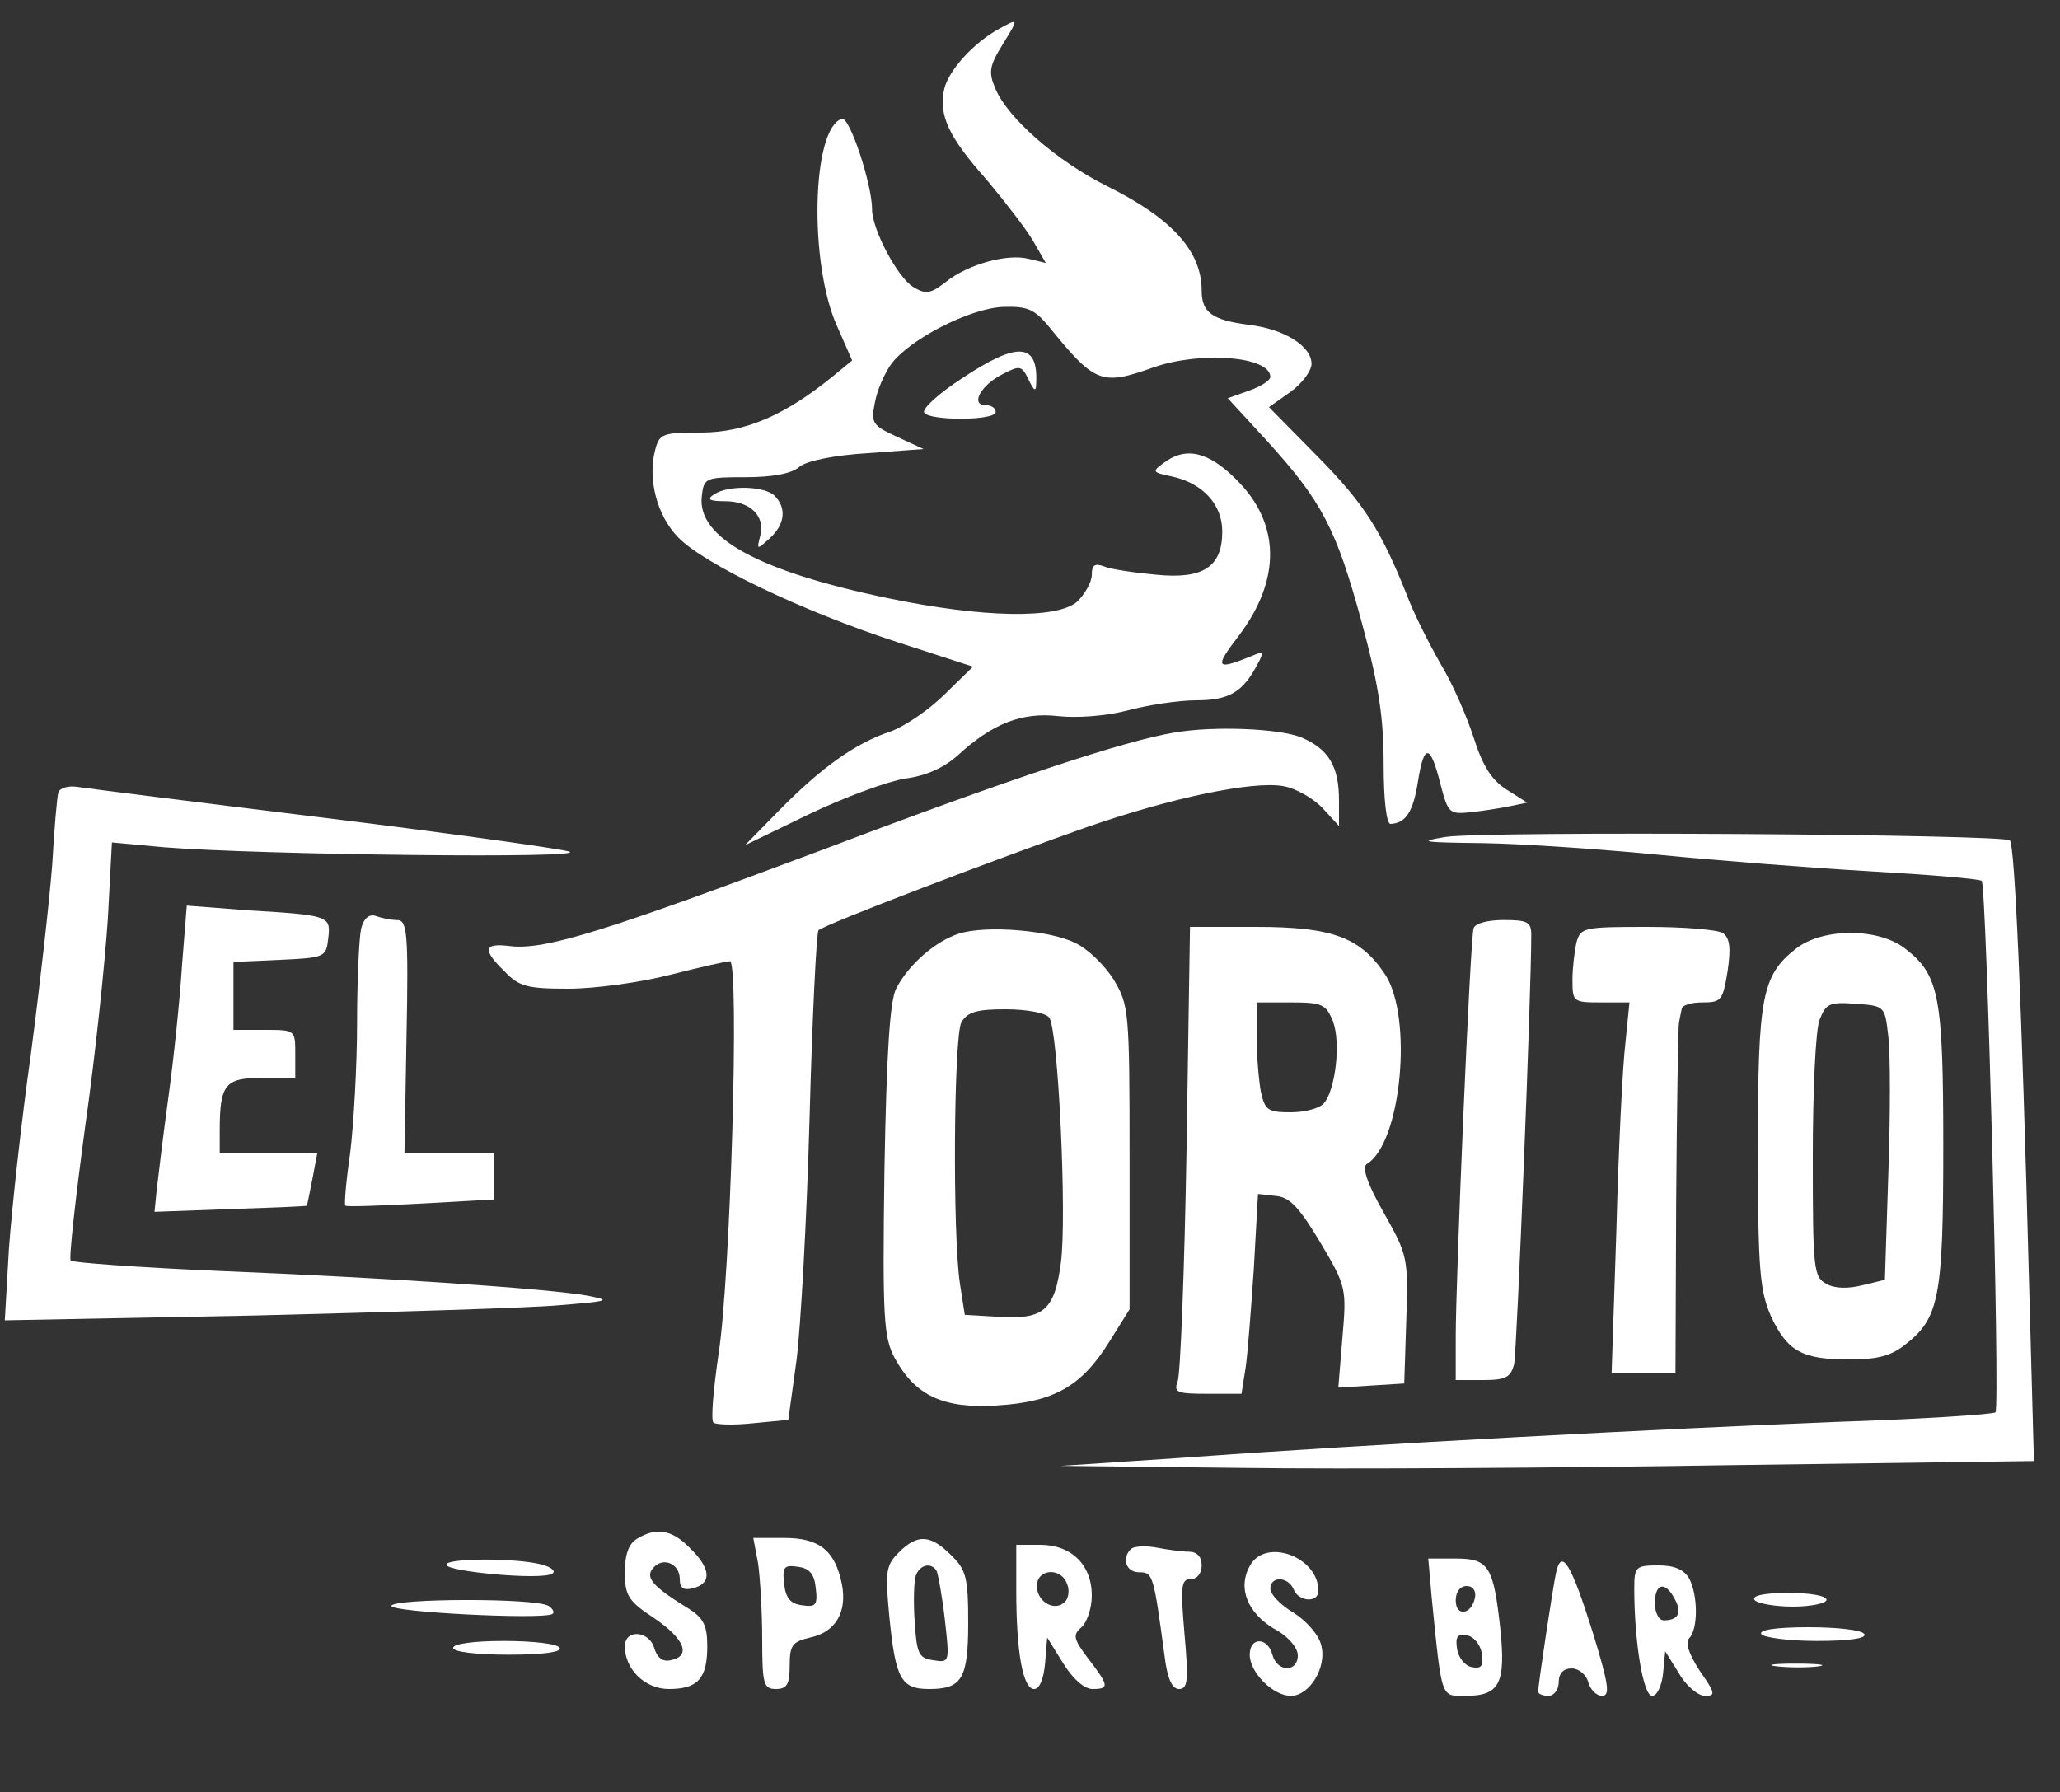 <?xml version="1.0" standalone="no"?>
<!DOCTYPE svg PUBLIC "-//W3C//DTD SVG 20010904//EN"
 "http://www.w3.org/TR/2001/REC-SVG-20010904/DTD/svg10.dtd">
<svg version="1.0" xmlns="http://www.w3.org/2000/svg"
 width="300pt" height="261pt" viewBox="0 0 300 261"
 preserveAspectRatio="xMidYMid meet">
<rect x="0" y="0" width="300" height="261" fill="#333333" stroke="none"/>
<g transform="translate(0,261) scale(0.1,-0.1)"
fill="#ffffff" stroke="none">
<path d="M1455 2568 c-37 -20 -74 -61 -80 -88 -8 -38 6 -69 62 -132 26 -31 57
-71 67 -88 l19 -33 -25 6 c-31 8 -89 -8 -121 -34 -22 -17 -29 -18 -47 -7 -23
14 -60 84 -60 113 0 37 -33 136 -44 132 -44 -14 -48 -211 -7 -302 l22 -50 -28
-23 c-70 -57 -128 -82 -192 -82 -57 0 -61 -2 -67 -26 -11 -42 3 -95 33 -126
37 -39 181 -108 319 -153 l111 -36 -41 -40 c-22 -22 -57 -46 -78 -54 -52 -17
-102 -53 -163 -115 l-50 -51 93 45 c52 25 115 48 140 52 31 4 57 16 77 34 50
46 93 63 146 57 27 -3 69 0 100 8 30 8 75 15 101 15 48 0 68 12 89 52 10 18 9
20 -7 13 -54 -22 -56 -18 -20 29 62 82 61 164 -4 228 -40 40 -73 48 -105 24
-18 -13 -17 -14 12 -20 45 -10 73 -41 73 -80 0 -52 -28 -70 -97 -63 -32 3 -66
8 -75 12 -14 5 -18 2 -18 -12 0 -11 -10 -28 -21 -39 -29 -26 -138 -24 -277 5
-187 39 -277 88 -270 148 3 27 5 28 64 28 38 0 67 5 78 15 11 9 51 17 100 20
l81 6 -39 18 c-35 16 -38 20 -32 49 3 18 14 43 24 57 27 36 114 81 163 83 35
1 45 -3 66 -28 68 -84 77 -87 153 -60 69 24 170 16 170 -14 0 -5 -14 -14 -31
-20 l-31 -11 57 -62 c80 -88 101 -128 138 -264 25 -92 32 -139 32 -207 0 -51
4 -87 10 -87 22 1 33 17 40 62 9 56 18 55 33 -5 11 -42 13 -43 44 -40 18 2 44
6 58 9 l24 5 -30 19 c-22 14 -35 35 -48 76 -10 31 -31 79 -48 107 -16 28 -39
73 -49 100 -38 95 -62 133 -131 203 l-70 71 31 22 c17 12 31 31 31 41 0 26
-40 51 -92 57 -53 7 -68 18 -68 50 0 57 -43 105 -138 152 -74 37 -144 99 -162
141 -11 25 -9 34 10 65 24 39 24 39 -5 23z"/>
<path d="M1401 2059 c-34 -22 -59 -45 -55 -50 7 -12 104 -12 104 1 0 6 -7 10
-15 10 -22 0 -7 29 25 45 25 13 28 13 38 -8 8 -17 11 -18 11 -5 3 59 -27 61
-108 7z"/>
<path d="M1040 1890 c-11 -7 -8 -10 16 -10 37 0 59 -22 51 -51 -5 -20 -5 -20
14 -3 22 20 25 44 7 62 -14 14 -67 16 -88 2z"/>
<path d="M1710 1543 c-72 -12 -236 -66 -505 -168 -322 -121 -411 -149 -462
-143 -39 5 -41 -5 -8 -37 21 -22 33 -25 93 -25 38 0 104 9 147 20 43 11 83 20
88 20 14 0 1 -465 -17 -575 -7 -49 -11 -93 -7 -97 3 -3 29 -4 57 -1 l52 5 12
87 c6 47 15 206 19 354 4 147 10 269 13 272 7 8 267 107 390 150 123 43 243
68 287 60 18 -3 44 -18 57 -32 l24 -26 0 37 c0 50 -15 75 -55 92 -32 13 -127
17 -185 7z"/>
<path d="M85 1456 c-2 -6 -6 -54 -9 -106 -4 -52 -18 -176 -31 -275 -14 -99
-28 -227 -32 -284 l-6 -104 364 7 c200 5 400 11 444 15 73 6 76 7 40 14 -56
10 -291 26 -538 36 -115 5 -211 12 -214 15 -3 2 7 91 21 195 15 105 29 241 33
302 l6 112 76 -7 c136 -11 629 -17 589 -6 -20 5 -185 28 -365 50 -180 22 -338
42 -351 44 -13 2 -25 -2 -27 -8z"/>
<path d="M2105 1391 c-42 -7 -33 -8 56 -9 58 -1 173 -9 255 -17 82 -8 220 -19
307 -24 87 -5 160 -11 163 -14 7 -7 27 -767 20 -774 -3 -3 -108 -10 -233 -14
-253 -10 -673 -32 -948 -52 l-180 -12 265 -3 c146 -2 465 0 708 4 l444 6 -7
257 c-11 421 -21 640 -28 647 -9 9 -763 14 -822 5z"/>
<path d="M265 1203 c-3 -48 -12 -135 -20 -193 -8 -58 -15 -118 -17 -135 l-3
-30 110 4 c61 2 111 4 112 5 0 0 4 18 8 39 l7 37 -71 0 -71 0 0 33 c0 68 8 77
61 77 l49 0 0 35 c0 35 0 35 -45 35 l-45 0 0 50 0 49 68 3 c65 3 67 4 70 31 4
33 2 34 -115 41 l-91 7 -7 -88z"/>
<path d="M526 1258 c-3 -13 -6 -75 -6 -138 0 -63 -5 -148 -10 -189 -6 -41 -9
-76 -7 -77 2 -2 51 0 110 3 l107 6 0 34 0 33 -66 0 -65 0 3 170 c3 153 1 170
-14 170 -9 0 -23 3 -31 6 -9 3 -17 -3 -21 -18z"/>
<path d="M2146 1258 c-5 -16 -26 -510 -26 -595 l0 -63 40 0 c33 0 40 4 45 23
4 18 25 540 25 625 0 19 -5 22 -40 22 -24 0 -42 -5 -44 -12z"/>
<path d="M1396 1250 c-34 -11 -73 -45 -91 -80 -9 -18 -14 -93 -17 -265 -3
-216 -1 -243 15 -273 30 -55 71 -74 149 -69 83 5 123 28 163 92 l30 48 0 221
c0 214 -1 222 -23 259 -13 21 -38 45 -55 53 -36 19 -131 27 -171 14z m132
-122 c13 -17 26 -290 17 -357 -9 -69 -25 -83 -89 -79 l-51 3 -7 45 c-11 73 -9
359 2 381 9 15 22 19 64 19 31 0 58 -5 64 -12z"/>
<path d="M1728 938 c-3 -178 -9 -331 -13 -340 -6 -16 -1 -18 43 -18 l50 0 6
38 c3 20 8 86 12 145 l6 108 27 -3 c20 -2 34 -18 64 -68 38 -64 38 -67 32
-138 l-6 -73 48 3 48 3 3 93 c3 90 2 94 -33 156 -25 44 -32 67 -24 71 50 31
67 214 26 276 -36 54 -77 69 -188 69 l-96 0 -5 -322z m213 185 c12 -31 4 -100
-13 -120 -6 -7 -27 -13 -48 -13 -34 0 -38 3 -44 31 -3 17 -6 53 -6 80 l0 49
50 0 c46 0 51 -3 61 -27z"/>
<path d="M2296 1238 c-3 -13 -6 -38 -6 -55 0 -32 1 -33 41 -33 l42 0 -6 -60
c-4 -33 -10 -154 -13 -270 l-7 -210 46 0 47 0 1 250 c1 138 3 255 4 260 1 6 3
15 4 20 0 6 14 10 30 10 28 0 30 3 37 46 5 34 3 48 -7 55 -8 5 -57 9 -110 9
-92 0 -97 -1 -103 -22z"/>
<path d="M2615 1228 c-49 -39 -55 -69 -55 -290 0 -178 3 -208 19 -245 24 -51
45 -63 114 -63 41 0 61 5 82 22 49 38 55 69 55 288 0 219 -6 250 -55 288 -39
31 -121 31 -160 0z m135 -128 c3 -25 3 -114 0 -199 l-5 -155 -33 -8 c-20 -5
-40 -5 -52 2 -19 10 -20 21 -20 185 0 95 4 186 10 200 9 23 14 26 52 23 43 -3
43 -3 48 -48z"/>
<path d="M928 369 c-12 -7 -18 -22 -18 -49 0 -34 5 -42 43 -67 44 -30 54 -55
24 -61 -12 -3 -20 4 -24 17 -7 26 -43 29 -43 3 0 -33 29 -62 64 -62 42 0 56
15 56 62 0 30 -5 41 -27 55 -52 32 -64 45 -52 59 14 17 39 7 39 -16 0 -13 5
-17 20 -13 27 7 25 29 -5 58 -26 27 -49 31 -77 14z"/>
<path d="M1104 333 c3 -21 6 -71 6 -110 0 -66 2 -73 20 -73 16 0 20 7 20 34 0
30 4 35 30 41 37 8 54 37 46 78 -10 49 -33 67 -84 67 l-45 0 7 -37z m84 -36
c3 -25 0 -28 -20 -25 -17 2 -24 11 -26 31 -3 25 0 28 20 25 17 -2 24 -11 26
-31z"/>
<path d="M1309 349 c-19 -19 -20 -28 -14 -92 9 -92 17 -107 58 -107 48 0 57
15 57 97 0 65 -3 77 -25 98 -30 30 -49 31 -76 4z m55 -27 c2 -4 8 -36 12 -71
7 -62 7 -63 -17 -59 -21 3 -24 9 -27 57 -2 29 -1 60 2 67 6 15 22 19 30 6z"/>
<path d="M1480 293 c0 -91 10 -143 26 -143 8 0 14 15 16 38 l3 37 23 -37 c14
-23 31 -38 43 -38 25 0 24 5 -6 44 -22 29 -23 35 -10 46 8 7 15 28 15 46 0 45
-30 74 -75 74 l-35 0 0 -67z m74 10 c4 -9 2 -21 -3 -26 -15 -15 -41 0 -41 23
0 25 35 28 44 3z"/>
<path d="M1647 354 c-14 -14 -7 -34 12 -34 20 0 21 -3 37 -122 4 -33 11 -48
21 -48 13 0 14 13 8 80 -6 70 -5 80 9 80 9 0 16 8 16 20 0 13 -7 20 -19 20
-10 0 -31 3 -47 6 -16 3 -32 2 -37 -2z"/>
<path d="M1820 329 c-18 -32 -3 -68 35 -91 21 -11 35 -28 35 -39 0 -25 -30
-25 -37 1 -7 26 -33 26 -33 0 0 -26 34 -60 60 -60 27 0 53 42 44 74 -3 14 -21
35 -40 47 -19 11 -34 27 -34 35 0 19 26 18 34 -1 7 -18 36 -20 36 -2 0 50 -78
78 -100 36z"/>
<path d="M650 331 c0 -10 139 -23 154 -13 6 3 0 9 -14 13 -36 10 -140 10 -140
0z"/>
<path d="M2085 283 c15 -149 13 -143 49 -143 50 0 59 18 51 97 -10 92 -17 103
-65 103 l-40 0 5 -57z m63 0 c-5 -25 -28 -28 -28 -4 0 12 6 21 16 21 9 0 14
-7 12 -17z m10 -81 c3 -19 -1 -23 -15 -20 -10 2 -19 14 -21 26 -3 19 1 23 15
20 10 -2 19 -14 21 -26z"/>
<path d="M2266 319 c-5 -24 -26 -163 -26 -173 0 -3 7 -6 15 -6 8 0 15 9 15 20
0 13 7 20 19 20 10 0 21 -9 24 -20 3 -11 12 -20 20 -20 12 0 10 16 -13 91 -32
102 -46 125 -54 88z"/>
<path d="M2380 296 c0 -77 13 -156 26 -156 7 0 14 14 16 33 l3 32 20 -32 c10
-18 28 -33 38 -33 16 0 15 4 -8 37 -16 25 -21 41 -15 47 13 13 13 62 0 87 -8
13 -21 19 -45 19 -33 0 -35 -2 -35 -34z m59 -15 c11 -20 5 -31 -16 -31 -7 0
-13 11 -13 25 0 29 15 33 29 6z"/>
<path d="M2555 280 c3 -5 28 -10 56 -10 27 0 49 5 49 10 0 6 -25 10 -56 10
-34 0 -53 -4 -49 -10z"/>
<path d="M570 271 c0 -9 215 -20 234 -12 4 2 2 7 -5 12 -19 12 -229 11 -229 0z"/>
<path d="M2565 230 c3 -5 40 -10 81 -10 48 0 73 4 69 10 -3 6 -40 10 -81 10
-48 0 -73 -4 -69 -10z"/>
<path d="M660 210 c0 -6 34 -10 81 -10 51 0 78 4 74 10 -3 6 -40 10 -81 10
-43 0 -74 -4 -74 -10z"/>
<path d="M2588 183 c18 -2 45 -2 60 0 15 2 0 4 -33 4 -33 0 -45 -2 -27 -4z"/>
</g>
</svg>
